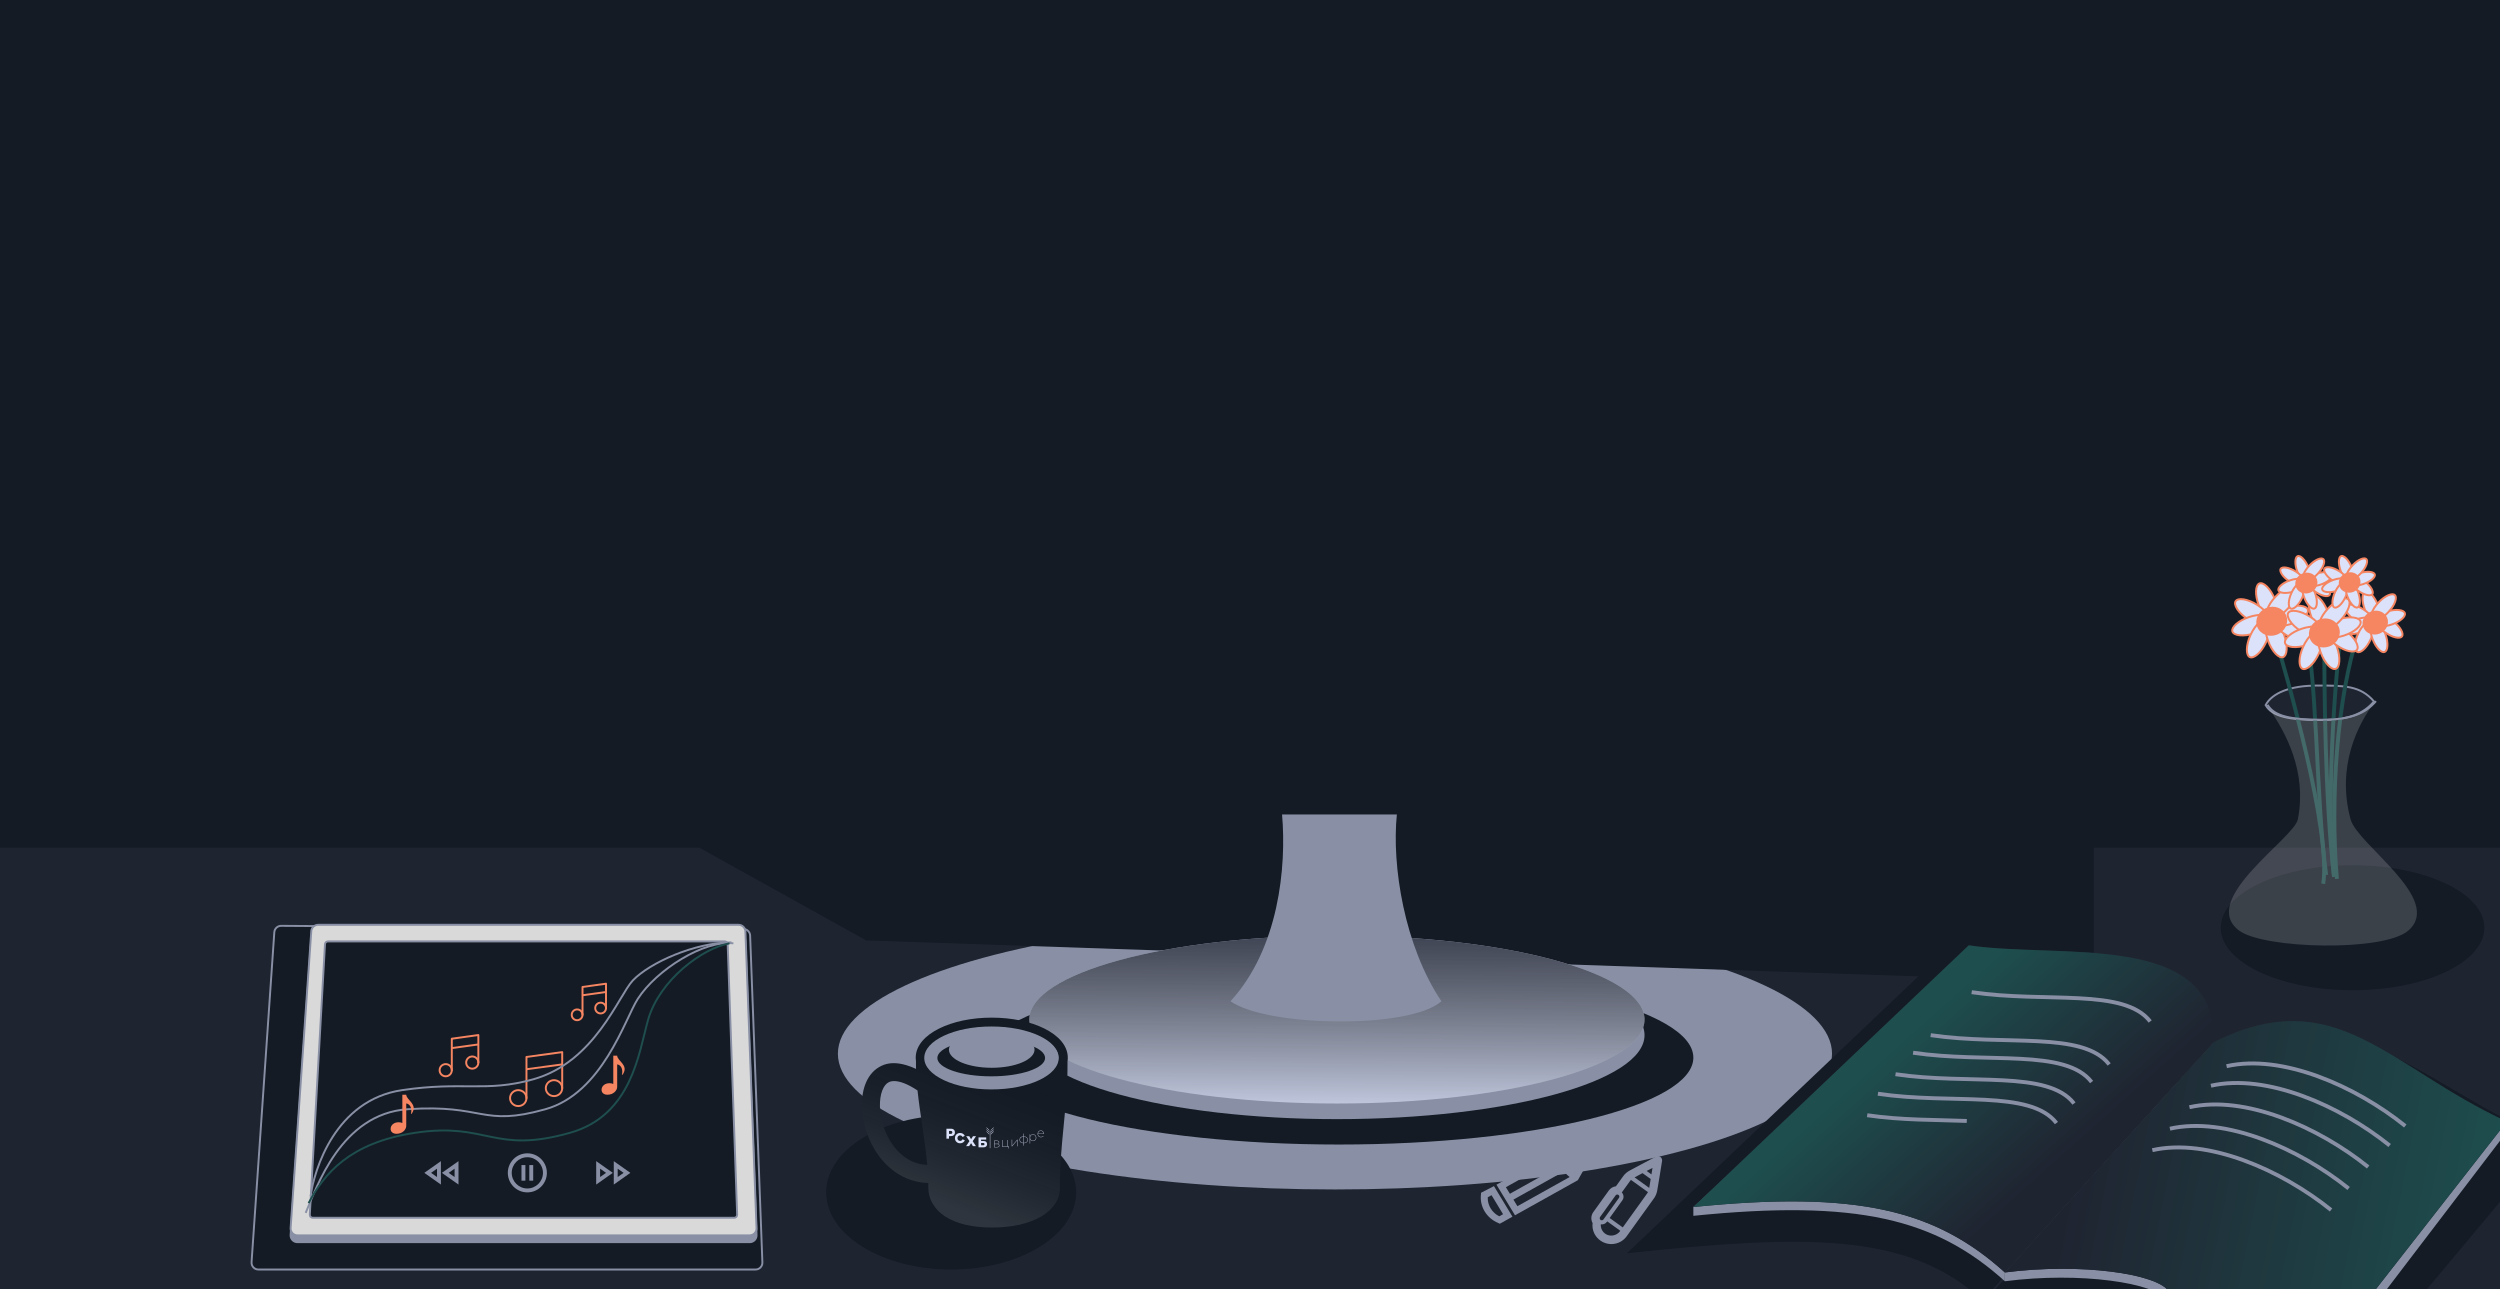 <svg width="1280" height="660" viewBox="0 0 1280 660" fill="none" xmlns="http://www.w3.org/2000/svg">
<g clip-path="url(#clip0_1662_3846)">
<rect width="1280" height="660" fill="#141B25"/>
<rect y="434" width="1280" height="226" fill="#1F2431"/>
<g filter="url(#filter0_f_1662_3846)">
<ellipse cx="683.5" cy="539.5" rx="254.5" ry="69.5" fill="#8990A5"/>
</g>
<g filter="url(#filter1_f_1662_3846)">
<path d="M314 409.5L1072 380V503L443.5 481.5L314 409.5Z" fill="#141B25"/>
</g>
<g filter="url(#filter2_f_1662_3846)">
<ellipse cx="685.5" cy="541.5" rx="181.5" ry="44.5" fill="#141B25"/>
</g>
<g filter="url(#filter3_d_1662_3846)">
<ellipse cx="684.5" cy="526" rx="157.5" ry="43" fill="#8990A5"/>
</g>
<ellipse cx="684.5" cy="522" rx="157.5" ry="43" fill="#BFC6DC"/>
<ellipse cx="684.5" cy="522" rx="157.5" ry="43" fill="url(#paint0_linear_1662_3846)" fill-opacity="0.8"/>
<path d="M630 512.654C654.718 485.779 658.769 443.886 656.413 417H715.191C712.521 443.106 718.986 484.273 738 512.654C722.028 526.946 649.014 525.942 630 512.654Z" fill="#8990A5"/>
<g filter="url(#filter4_f_1662_3846)">
<path d="M1306 584.278C1236.6 554.23 1207.26 508.621 1136.74 541.304L1016 665.709C1059.44 660.438 1104.02 666.301 1110.79 676H1229.27L1306 584.278Z" fill="#141B25"/>
</g>
<g filter="url(#filter5_f_1662_3846)">
<path d="M994.722 488L833 641.658C922.984 632.188 977.158 630.347 1015.19 666L1124.97 539.601C1126.69 475.871 1045.07 495.799 994.722 488Z" fill="#141B25"/>
</g>
<path d="M1114.5 554.5C1116.1 497.3 1036 512 989 505L867 618V622.5C951 614 990.99 624 1026.49 656V651.5L1114.5 554.5Z" fill="#8990A5"/>
<path d="M1216 668L1283.5 579.5V574.5C1226.5 560 1244.06 533.429 1185 562.721L1131.5 642L1148.5 651C1187 645.999 1210 651.8 1216 661V668Z" fill="#8990A5"/>
<path d="M1264.5 595.261C1203 566.761 1177 523.5 1114.5 554.5L1026.5 651.5V656C1065 651 1104 656.8 1110 666V661L1264.5 595.261Z" fill="#8990A5"/>
<line x1="1133.07" y1="534.067" x2="1026.07" y2="652.067" stroke="#8990A5" stroke-width="0.2"/>
<path d="M1008 484L867 618C951 609.5 991 619.5 1026.5 651.5L1133.5 533.5C1135.1 476.3 1055 491 1008 484Z" fill="#1F2431"/>
<path d="M1008 484L867 618C951 609.5 991 619.5 1026.5 651.5L1133.5 533.5C1135.1 476.3 1055 491 1008 484Z" fill="url(#paint1_linear_1662_3846)"/>
<path d="M1283.5 574.261C1222 545.761 1196 502.5 1133.5 533.5L1026.5 651.5C1065 646.5 1104.5 652.061 1110.5 661.261H1215.5L1283.5 574.261Z" fill="#1F2431"/>
<path d="M1283.5 574.261C1222 545.761 1196 502.5 1133.5 533.5L1026.5 651.5C1065 646.5 1104.5 652.061 1110.5 661.261H1215.5L1283.5 574.261Z" fill="url(#paint2_linear_1662_3846)"/>
<path d="M1009.5 508C1047.38 513.641 1087.53 505.644 1100.9 523" stroke="#8990A5" stroke-width="2"/>
<path d="M988.5 530C1026.38 535.641 1066.53 527.644 1079.9 545" stroke="#8990A5" stroke-width="2"/>
<path d="M979.5 539C1017.38 544.641 1057.53 536.644 1070.9 554" stroke="#8990A5" stroke-width="2"/>
<path d="M970.5 550C1008.38 555.641 1048.53 547.644 1061.9 565" stroke="#8990A5" stroke-width="2"/>
<path d="M961.5 560C999.376 565.641 1039.53 557.644 1052.9 575" stroke="#8990A5" stroke-width="2"/>
<path d="M956 571C973.466 573.601 991.416 573.303 1007 573.927" stroke="#8990A5" stroke-width="2"/>
<path d="M1140 545.892C1168.36 539.467 1206 556 1231.5 576.5" stroke="#8990A5" stroke-width="2"/>
<path d="M1132 555.892C1160.36 549.467 1198 566 1223.5 586.5" stroke="#8990A5" stroke-width="2"/>
<path d="M1121 566.892C1149.36 560.467 1187 577 1212.5 597.5" stroke="#8990A5" stroke-width="2"/>
<path d="M1111 577.892C1139.36 571.467 1177 588 1202.5 608.5" stroke="#8990A5" stroke-width="2"/>
<path d="M1102 588.892C1130.36 582.467 1168 599 1193.5 619.5" stroke="#8990A5" stroke-width="2"/>
<g filter="url(#filter6_f_1662_3846)">
<ellipse cx="1204.5" cy="475" rx="67.5" ry="32" fill="#141B25"/>
</g>
<path d="M1215.5 359.149C1210 365.5 1202.75 368.649 1187.68 368.649C1172 368.649 1163.31 366.85 1160 361C1163.31 354.851 1172.41 351 1186.5 351C1200.31 351 1208.5 351 1215.5 359.149Z" fill="#1F2431" stroke="#8990A5"/>
<path d="M1163.5 321.5C1171.17 346.5 1193.5 425.5 1189.5 452.5" stroke="#1E4E4E" stroke-width="2"/>
<path d="M1179 316C1186.67 341 1185.5 408 1191 448" stroke="#1E4E4E" stroke-width="2"/>
<path d="M1190 320C1190 353 1190.42 409.712 1195 448.5" stroke="#1E4E4E" stroke-width="2"/>
<path d="M1199.5 315C1195 351.5 1191 411 1195 449" stroke="#1E4E4E" stroke-width="2"/>
<path d="M1207.5 324C1196.5 357 1193 409.5 1196.5 450" stroke="#1E4E4E" stroke-width="2"/>
<path d="M1210.82 312.18C1211.71 314.467 1212.92 316.354 1214.14 317.56C1214.75 318.163 1215.34 318.579 1215.88 318.798C1216.41 319.017 1216.86 319.032 1217.23 318.889C1217.59 318.746 1217.91 318.431 1218.16 317.909C1218.41 317.384 1218.56 316.676 1218.6 315.82C1218.68 314.108 1218.29 311.899 1217.4 309.612C1216.51 307.324 1215.29 305.437 1214.08 304.232C1213.47 303.629 1212.87 303.213 1212.34 302.993C1211.8 302.775 1211.35 302.76 1210.99 302.903C1210.62 303.046 1210.3 303.36 1210.06 303.883C1209.81 304.408 1209.65 305.116 1209.61 305.972C1209.54 307.684 1209.92 309.893 1210.82 312.18Z" fill="#DBE2F9" stroke="#F68561" stroke-width="1.012"/>
<path d="M1206.31 317.979C1208.38 319.304 1210.47 320.115 1212.16 320.372C1213 320.5 1213.73 320.486 1214.29 320.347C1214.85 320.208 1215.22 319.955 1215.43 319.623C1215.64 319.291 1215.71 318.847 1215.6 318.279C1215.48 317.708 1215.19 317.043 1214.72 316.326C1213.77 314.893 1212.15 313.332 1210.09 312.007C1208.02 310.682 1205.93 309.87 1204.24 309.614C1203.39 309.485 1202.67 309.499 1202.11 309.639C1201.55 309.777 1201.18 310.031 1200.97 310.363C1200.76 310.695 1200.69 311.139 1200.8 311.706C1200.91 312.278 1201.21 312.942 1201.68 313.659C1202.63 315.093 1204.24 316.654 1206.31 317.979Z" fill="#DBE2F9" stroke="#F68561" stroke-width="1.012"/>
<path d="M1208.9 323.761C1211.24 323 1213.19 321.897 1214.46 320.75C1215.1 320.176 1215.55 319.607 1215.8 319.084C1216.05 318.563 1216.09 318.117 1215.97 317.743C1215.84 317.37 1215.55 317.033 1215.04 316.759C1214.53 316.484 1213.83 316.289 1212.98 316.201C1211.27 316.025 1209.04 316.285 1206.71 317.046C1204.37 317.808 1202.42 318.911 1201.14 320.058C1200.51 320.632 1200.06 321.2 1199.81 321.724C1199.56 322.244 1199.52 322.691 1199.64 323.064C1199.77 323.438 1200.06 323.775 1200.57 324.049C1201.08 324.324 1201.78 324.519 1202.63 324.607C1204.34 324.783 1206.57 324.522 1208.9 323.761Z" fill="#DBE2F9" stroke="#F68561" stroke-width="1.012"/>
<path d="M1213.71 327.512C1214.74 325.282 1215.26 323.097 1215.28 321.379C1215.29 320.52 1215.18 319.802 1214.97 319.26C1214.76 318.722 1214.46 318.386 1214.1 318.219C1213.75 318.053 1213.3 318.038 1212.75 318.222C1212.2 318.407 1211.59 318.784 1210.94 319.348C1209.66 320.474 1208.34 322.283 1207.31 324.513C1206.28 326.743 1205.76 328.928 1205.74 330.645C1205.72 331.505 1205.84 332.222 1206.05 332.764C1206.26 333.303 1206.56 333.638 1206.92 333.805C1207.27 333.972 1207.72 333.986 1208.27 333.803C1208.81 333.618 1209.43 333.241 1210.07 332.677C1211.36 331.55 1212.68 329.742 1213.71 327.512Z" fill="#DBE2F9" stroke="#F68561" stroke-width="1.012"/>
<path d="M1221.3 324.551C1220.46 322.243 1219.3 320.327 1218.11 319.092C1217.51 318.474 1216.93 318.044 1216.4 317.811C1215.87 317.58 1215.42 317.554 1215.05 317.688C1214.68 317.822 1214.35 318.129 1214.1 318.645C1213.84 319.164 1213.67 319.867 1213.61 320.722C1213.48 322.431 1213.82 324.649 1214.65 326.957C1215.49 329.265 1216.66 331.181 1217.85 332.416C1218.44 333.034 1219.03 333.464 1219.56 333.697C1220.09 333.928 1220.53 333.955 1220.9 333.821C1221.27 333.687 1221.6 333.38 1221.86 332.864C1222.12 332.345 1222.29 331.641 1222.35 330.786C1222.47 329.077 1222.14 326.859 1221.3 324.551Z" fill="#DBE2F9" stroke="#F68561" stroke-width="1.012"/>
<path d="M1225.04 317.857C1223.07 316.389 1221.05 315.431 1219.38 315.055C1218.54 314.867 1217.82 314.83 1217.25 314.929C1216.69 315.027 1216.3 315.254 1216.07 315.57C1215.83 315.886 1215.73 316.324 1215.8 316.898C1215.87 317.476 1216.12 318.159 1216.54 318.908C1217.38 320.405 1218.88 322.076 1220.85 323.545C1222.82 325.013 1224.84 325.971 1226.51 326.347C1227.35 326.535 1228.07 326.572 1228.64 326.473C1229.21 326.374 1229.59 326.148 1229.83 325.832C1230.06 325.516 1230.16 325.078 1230.09 324.504C1230.02 323.926 1229.78 323.242 1229.35 322.493C1228.51 320.997 1227.01 319.325 1225.04 317.857Z" fill="#DBE2F9" stroke="#F68561" stroke-width="1.012"/>
<path d="M1222.05 313.128C1219.7 313.865 1217.74 314.948 1216.46 316.082C1215.81 316.649 1215.36 317.213 1215.1 317.734C1214.85 318.252 1214.81 318.698 1214.92 319.073C1215.04 319.447 1215.34 319.787 1215.84 320.066C1216.35 320.347 1217.04 320.549 1217.9 320.646C1219.6 320.839 1221.83 320.602 1224.18 319.865C1226.52 319.127 1228.48 318.045 1229.77 316.911C1230.41 316.344 1230.87 315.78 1231.12 315.259C1231.37 314.741 1231.42 314.295 1231.3 313.92C1231.18 313.545 1230.89 313.205 1230.38 312.926C1229.88 312.646 1229.18 312.444 1228.33 312.347C1226.62 312.154 1224.39 312.391 1222.05 313.128Z" fill="#DBE2F9" stroke="#F68561" stroke-width="1.012"/>
<path d="M1217.75 308.514C1216.07 310.308 1214.89 312.218 1214.33 313.84C1214.05 314.651 1213.93 315.367 1213.96 315.948C1213.99 316.525 1214.17 316.938 1214.46 317.208C1214.74 317.477 1215.16 317.631 1215.74 317.628C1216.32 317.624 1217.02 317.459 1217.81 317.126C1219.39 316.46 1221.21 315.158 1222.89 313.365C1224.57 311.571 1225.75 309.661 1226.31 308.039C1226.59 307.227 1226.71 306.511 1226.68 305.931C1226.65 305.353 1226.47 304.941 1226.18 304.671C1225.9 304.401 1225.48 304.247 1224.9 304.251C1224.32 304.255 1223.62 304.419 1222.83 304.752C1221.25 305.418 1219.43 306.72 1217.75 308.514Z" fill="#DBE2F9" stroke="#F68561" stroke-width="1.012"/>
<ellipse cx="6.565" cy="6.058" rx="6.565" ry="6.058" transform="matrix(-0.932 0.363 0.364 0.932 1220.05 310.745)" fill="#F68561"/>
<path d="M1156.57 310.122C1157.65 312.908 1159.13 315.211 1160.62 316.687C1161.37 317.425 1162.1 317.939 1162.77 318.213C1163.44 318.485 1164.01 318.51 1164.49 318.324C1164.97 318.137 1165.37 317.731 1165.68 317.08C1165.98 316.425 1166.17 315.552 1166.22 314.504C1166.32 312.409 1165.85 309.713 1164.76 306.927C1163.67 304.141 1162.19 301.837 1160.7 300.361C1159.95 299.623 1159.22 299.109 1158.55 298.835C1157.89 298.563 1157.31 298.539 1156.84 298.725C1156.36 298.911 1155.95 299.318 1155.65 299.969C1155.34 300.623 1155.15 301.496 1155.1 302.545C1155.01 304.64 1155.48 307.336 1156.57 310.122Z" fill="#DBE2F9" stroke="#F68561" stroke-width="1.012"/>
<path d="M1151.14 317.21C1153.66 318.824 1156.21 319.816 1158.28 320.13C1159.31 320.287 1160.2 320.271 1160.9 320.098C1161.6 319.925 1162.07 319.605 1162.35 319.173C1162.62 318.74 1162.71 318.171 1162.57 317.463C1162.43 316.752 1162.07 315.932 1161.49 315.054C1160.33 313.3 1158.36 311.396 1155.84 309.782C1153.32 308.168 1150.77 307.176 1148.7 306.862C1147.66 306.705 1146.77 306.721 1146.07 306.895C1145.38 307.067 1144.9 307.387 1144.63 307.82C1144.35 308.252 1144.27 308.822 1144.41 309.529C1144.55 310.24 1144.91 311.06 1145.49 311.938C1146.65 313.692 1148.62 315.597 1151.14 317.21Z" fill="#DBE2F9" stroke="#F68561" stroke-width="1.012"/>
<path d="M1154.38 324.24C1157.22 323.313 1159.61 321.968 1161.16 320.564C1161.94 319.862 1162.5 319.161 1162.81 318.509C1163.12 317.86 1163.18 317.289 1163.02 316.802C1162.86 316.316 1162.47 315.888 1161.84 315.546C1161.2 315.203 1160.34 314.964 1159.3 314.857C1157.21 314.641 1154.49 314.96 1151.64 315.888C1148.8 316.815 1146.42 318.16 1144.86 319.564C1144.08 320.266 1143.52 320.967 1143.21 321.619C1142.9 322.268 1142.85 322.839 1143 323.326C1143.16 323.812 1143.55 324.24 1144.18 324.582C1144.82 324.925 1145.68 325.164 1146.72 325.271C1148.81 325.487 1151.53 325.168 1154.38 324.24Z" fill="#DBE2F9" stroke="#F68561" stroke-width="1.012"/>
<path d="M1160.27 328.734C1161.53 326.018 1162.16 323.352 1162.19 321.25C1162.21 320.198 1162.07 319.311 1161.8 318.637C1161.54 317.966 1161.16 317.532 1160.7 317.315C1160.23 317.098 1159.66 317.085 1158.98 317.314C1158.3 317.544 1157.54 318.01 1156.75 318.7C1155.18 320.08 1153.56 322.288 1152.31 325.004C1151.06 327.72 1150.43 330.386 1150.4 332.489C1150.38 333.54 1150.52 334.427 1150.78 335.101C1151.05 335.772 1151.43 336.206 1151.89 336.423C1152.35 336.64 1152.93 336.653 1153.61 336.424C1154.29 336.194 1155.05 335.728 1155.84 335.038C1157.41 333.658 1159.02 331.451 1160.27 328.734Z" fill="#DBE2F9" stroke="#F68561" stroke-width="1.012"/>
<path d="M1169.48 325.055C1168.46 322.243 1167.04 319.904 1165.59 318.393C1164.86 317.636 1164.14 317.104 1163.48 316.814C1162.82 316.526 1162.24 316.487 1161.76 316.662C1161.28 316.836 1160.86 317.233 1160.54 317.876C1160.22 318.522 1160.01 319.391 1159.94 320.438C1159.79 322.529 1160.2 325.236 1161.22 328.047C1162.24 330.859 1163.66 333.198 1165.11 334.709C1165.84 335.466 1166.56 335.998 1167.22 336.288C1167.88 336.576 1168.46 336.615 1168.94 336.44C1169.42 336.266 1169.83 335.869 1170.16 335.226C1170.48 334.58 1170.69 333.711 1170.76 332.664C1170.91 330.573 1170.5 327.866 1169.48 325.055Z" fill="#DBE2F9" stroke="#F68561" stroke-width="1.012"/>
<path d="M1173.99 316.885C1171.59 315.097 1169.12 313.927 1167.07 313.467C1166.05 313.236 1165.16 313.189 1164.45 313.312C1163.75 313.435 1163.25 313.72 1162.94 314.132C1162.64 314.545 1162.51 315.106 1162.6 315.822C1162.69 316.541 1162.99 317.384 1163.51 318.301C1164.54 320.133 1166.37 322.172 1168.77 323.96C1171.17 325.749 1173.64 326.919 1175.68 327.379C1176.71 327.609 1177.6 327.657 1178.31 327.533C1179.01 327.41 1179.51 327.125 1179.81 326.713C1180.12 326.301 1180.24 325.74 1180.16 325.024C1180.07 324.305 1179.76 323.461 1179.25 322.545C1178.22 320.713 1176.39 318.674 1173.99 316.885Z" fill="#DBE2F9" stroke="#F68561" stroke-width="1.012"/>
<path d="M1170.26 311.128C1167.4 312.026 1165 313.347 1163.43 314.735C1162.65 315.429 1162.08 316.124 1161.77 316.773C1161.45 317.418 1161.39 317.989 1161.54 318.477C1161.7 318.965 1162.07 319.397 1162.7 319.745C1163.34 320.094 1164.2 320.342 1165.24 320.461C1167.33 320.697 1170.05 320.406 1172.9 319.508C1175.76 318.61 1178.16 317.29 1179.73 315.902C1180.52 315.208 1181.08 314.513 1181.39 313.864C1181.71 313.219 1181.77 312.648 1181.62 312.16C1181.46 311.672 1181.09 311.24 1180.46 310.892C1179.82 310.543 1178.96 310.295 1177.92 310.176C1175.83 309.939 1173.11 310.23 1170.26 311.128Z" fill="#DBE2F9" stroke="#F68561" stroke-width="1.012"/>
<path d="M1165 305.558C1162.96 307.743 1161.52 310.074 1160.83 312.059C1160.48 313.052 1160.33 313.936 1160.37 314.659C1160.41 315.379 1160.64 315.909 1161.01 316.26C1161.38 316.612 1161.92 316.804 1162.64 316.799C1163.36 316.795 1164.23 316.59 1165.19 316.182C1167.12 315.367 1169.35 313.778 1171.39 311.593C1173.44 309.408 1174.88 307.077 1175.57 305.092C1175.91 304.099 1176.06 303.215 1176.02 302.492C1175.98 301.772 1175.76 301.242 1175.38 300.891C1175.01 300.539 1174.47 300.347 1173.75 300.352C1173.03 300.356 1172.16 300.561 1171.2 300.969C1169.27 301.784 1167.04 303.374 1165 305.558Z" fill="#DBE2F9" stroke="#F68561" stroke-width="1.012"/>
<ellipse cx="7.966" cy="7.351" rx="7.966" ry="7.351" transform="matrix(-0.932 0.363 0.364 0.932 1167.88 308.342)" fill="#F68561"/>
<path d="M1183.52 316.107C1184.61 318.893 1186.09 321.196 1187.58 322.672C1188.33 323.411 1189.06 323.925 1189.73 324.198C1190.39 324.471 1190.97 324.495 1191.44 324.309C1191.92 324.123 1192.33 323.716 1192.63 323.065C1192.94 322.411 1193.13 321.537 1193.18 320.489C1193.27 318.394 1192.8 315.698 1191.71 312.912C1190.63 310.126 1189.15 307.823 1187.66 306.347C1186.91 305.608 1186.18 305.094 1185.51 304.821C1184.84 304.548 1184.27 304.524 1183.79 304.71C1183.32 304.896 1182.91 305.303 1182.6 305.954C1182.3 306.608 1182.11 307.482 1182.06 308.53C1181.96 310.625 1182.44 313.321 1183.52 316.107Z" fill="#DBE2F9" stroke="#F68561" stroke-width="1.012"/>
<path d="M1178.1 323.196C1180.62 324.81 1183.16 325.801 1185.23 326.115C1186.27 326.273 1187.16 326.257 1187.86 326.083C1188.56 325.91 1189.03 325.591 1189.31 325.158C1189.58 324.725 1189.67 324.156 1189.53 323.448C1189.39 322.737 1189.02 321.917 1188.44 321.04C1187.28 319.285 1185.31 317.381 1182.79 315.767C1180.27 314.153 1177.73 313.162 1175.66 312.847C1174.62 312.69 1173.73 312.706 1173.03 312.88C1172.33 313.053 1171.86 313.372 1171.58 313.805C1171.31 314.238 1171.22 314.807 1171.36 315.515C1171.5 316.226 1171.87 317.046 1172.45 317.923C1173.61 319.678 1175.58 321.582 1178.1 323.196Z" fill="#DBE2F9" stroke="#F68561" stroke-width="1.012"/>
<path d="M1181.33 330.227C1184.18 329.299 1186.56 327.954 1188.12 326.55C1188.9 325.848 1189.46 325.147 1189.77 324.495C1190.08 323.846 1190.13 323.275 1189.97 322.789C1189.81 322.302 1189.43 321.874 1188.8 321.533C1188.16 321.19 1187.3 320.951 1186.25 320.843C1184.17 320.628 1181.45 320.947 1178.6 321.874C1175.76 322.801 1173.37 324.146 1171.81 325.55C1171.03 326.253 1170.48 326.954 1170.17 327.606C1169.86 328.254 1169.8 328.826 1169.96 329.312C1170.12 329.799 1170.5 330.227 1171.14 330.568C1171.77 330.911 1172.64 331.15 1173.68 331.258C1175.77 331.473 1178.49 331.154 1181.33 330.227Z" fill="#DBE2F9" stroke="#F68561" stroke-width="1.012"/>
<path d="M1187.23 334.719C1188.48 332.002 1189.12 329.336 1189.15 327.234C1189.16 326.182 1189.03 325.296 1188.76 324.621C1188.5 323.95 1188.12 323.517 1187.65 323.299C1187.19 323.082 1186.62 323.069 1185.94 323.298C1185.25 323.528 1184.5 323.995 1183.71 324.685C1182.13 326.064 1180.52 328.272 1179.27 330.988C1178.02 333.704 1177.38 336.371 1177.35 338.473C1177.34 339.525 1177.47 340.411 1177.74 341.086C1178 341.757 1178.38 342.19 1178.85 342.407C1179.31 342.625 1179.88 342.638 1180.56 342.409C1181.24 342.179 1182 341.712 1182.79 341.022C1184.37 339.643 1185.98 337.435 1187.23 334.719Z" fill="#DBE2F9" stroke="#F68561" stroke-width="1.012"/>
<path d="M1196.44 331.041C1195.42 328.229 1194 325.891 1192.55 324.379C1191.82 323.622 1191.1 323.091 1190.44 322.801C1189.78 322.512 1189.2 322.474 1188.72 322.648C1188.24 322.822 1187.83 323.219 1187.51 323.862C1187.18 324.509 1186.97 325.377 1186.9 326.424C1186.75 328.516 1187.16 331.222 1188.18 334.034C1189.2 336.845 1190.62 339.184 1192.07 340.696C1192.8 341.452 1193.52 341.984 1194.18 342.274C1194.84 342.563 1195.42 342.601 1195.9 342.427C1196.38 342.252 1196.8 341.856 1197.12 341.212C1197.44 340.566 1197.65 339.697 1197.72 338.651C1197.87 336.559 1197.46 333.852 1196.44 331.041Z" fill="#DBE2F9" stroke="#F68561" stroke-width="1.012"/>
<path d="M1200.94 322.871C1198.55 321.082 1196.07 319.912 1194.03 319.452C1193.01 319.222 1192.12 319.174 1191.41 319.298C1190.7 319.421 1190.2 319.706 1189.9 320.118C1189.6 320.53 1189.47 321.091 1189.56 321.807C1189.65 322.526 1189.95 323.37 1190.47 324.286C1191.5 326.118 1193.33 328.157 1195.73 329.946C1198.13 331.734 1200.6 332.904 1202.64 333.364C1203.66 333.595 1204.55 333.642 1205.26 333.519C1205.97 333.396 1206.47 333.111 1206.77 332.699C1207.08 332.286 1207.2 331.725 1207.11 331.009C1207.02 330.29 1206.72 329.447 1206.2 328.53C1205.17 326.698 1203.34 324.659 1200.94 322.871Z" fill="#DBE2F9" stroke="#F68561" stroke-width="1.012"/>
<path d="M1197.21 317.114C1194.36 318.012 1191.96 319.332 1190.39 320.72C1189.6 321.414 1189.04 322.109 1188.72 322.758C1188.41 323.404 1188.34 323.974 1188.5 324.462C1188.65 324.95 1189.03 325.382 1189.66 325.73C1190.29 326.08 1191.15 326.327 1192.2 326.446C1194.28 326.683 1197.01 326.392 1199.86 325.494C1202.72 324.596 1205.11 323.275 1206.69 321.888C1207.47 321.193 1208.03 320.498 1208.35 319.849C1208.67 319.204 1208.73 318.633 1208.58 318.145C1208.42 317.657 1208.04 317.225 1207.41 316.877C1206.78 316.528 1205.92 316.28 1204.88 316.162C1202.79 315.925 1200.07 316.216 1197.21 317.114Z" fill="#DBE2F9" stroke="#F68561" stroke-width="1.012"/>
<path d="M1191.96 311.545C1189.91 313.73 1188.47 316.06 1187.78 318.045C1187.44 319.039 1187.29 319.922 1187.33 320.645C1187.37 321.365 1187.59 321.895 1187.97 322.247C1188.34 322.598 1188.88 322.79 1189.6 322.786C1190.32 322.781 1191.19 322.577 1192.15 322.169C1194.08 321.353 1196.31 319.764 1198.35 317.579C1200.39 315.394 1201.83 313.063 1202.52 311.078C1202.87 310.085 1203.02 309.202 1202.98 308.478C1202.94 307.759 1202.71 307.229 1202.34 306.877C1201.97 306.526 1201.43 306.334 1200.71 306.338C1199.99 306.343 1199.12 306.547 1198.16 306.955C1196.23 307.77 1194 309.36 1191.96 311.545Z" fill="#DBE2F9" stroke="#F68561" stroke-width="1.012"/>
<ellipse cx="7.966" cy="7.351" rx="7.966" ry="7.351" transform="matrix(-0.932 0.363 0.364 0.932 1194.83 314.327)" fill="#F68561"/>
<path d="M1176.28 292.757C1177.05 294.745 1178.11 296.382 1179.16 297.426C1179.69 297.948 1180.2 298.305 1180.66 298.492C1181.11 298.678 1181.49 298.688 1181.79 298.571C1182.09 298.454 1182.35 298.194 1182.56 297.749C1182.77 297.301 1182.91 296.693 1182.94 295.952C1183.01 294.47 1182.67 292.553 1181.9 290.565C1181.12 288.577 1180.07 286.94 1179.01 285.896C1178.49 285.374 1177.98 285.018 1177.52 284.83C1177.06 284.644 1176.69 284.635 1176.39 284.752C1176.09 284.869 1175.82 285.129 1175.61 285.573C1175.4 286.022 1175.27 286.629 1175.24 287.371C1175.17 288.852 1175.5 290.769 1176.28 292.757Z" fill="#DBE2F9" stroke="#F68561" stroke-width="1.012"/>
<path d="M1172.32 297.783C1174.12 298.935 1175.93 299.639 1177.4 299.861C1178.13 299.972 1178.75 299.959 1179.23 299.84C1179.71 299.722 1180.01 299.509 1180.18 299.237C1180.36 298.965 1180.42 298.596 1180.32 298.113C1180.23 297.626 1179.98 297.054 1179.57 296.433C1178.75 295.193 1177.35 293.837 1175.55 292.686C1173.75 291.534 1171.94 290.831 1170.47 290.608C1169.74 290.497 1169.12 290.51 1168.64 290.629C1168.17 290.747 1167.86 290.96 1167.69 291.232C1167.52 291.504 1167.45 291.873 1167.55 292.357C1167.65 292.844 1167.9 293.415 1168.31 294.036C1169.13 295.277 1170.53 296.632 1172.32 297.783Z" fill="#DBE2F9" stroke="#F68561" stroke-width="1.012"/>
<path d="M1174.53 302.819C1176.56 302.157 1178.25 301.199 1179.36 300.206C1179.91 299.709 1180.29 299.22 1180.51 298.774C1180.72 298.33 1180.75 297.958 1180.65 297.653C1180.55 297.347 1180.3 297.065 1179.87 296.832C1179.43 296.597 1178.83 296.428 1178.1 296.352C1176.62 296.2 1174.68 296.425 1172.65 297.087C1170.62 297.749 1168.93 298.707 1167.83 299.699C1167.28 300.196 1166.89 300.685 1166.68 301.132C1166.47 301.575 1166.44 301.947 1166.54 302.253C1166.64 302.558 1166.88 302.841 1167.31 303.074C1167.75 303.309 1168.35 303.477 1169.09 303.553C1170.57 303.706 1172.5 303.48 1174.53 302.819Z" fill="#DBE2F9" stroke="#F68561" stroke-width="1.012"/>
<path d="M1178.68 306.124C1179.58 304.185 1180.03 302.289 1180.05 300.803C1180.06 300.059 1179.96 299.442 1179.78 298.98C1179.6 298.521 1179.35 298.244 1179.06 298.107C1178.77 297.971 1178.39 297.956 1177.93 298.112C1177.46 298.27 1176.93 298.593 1176.37 299.081C1175.26 300.056 1174.11 301.625 1173.22 303.564C1172.33 305.502 1171.88 307.398 1171.86 308.885C1171.85 309.629 1171.94 310.245 1172.12 310.707C1172.3 311.166 1172.56 311.443 1172.85 311.58C1173.14 311.716 1173.51 311.731 1173.98 311.575C1174.44 311.417 1174.97 311.094 1175.53 310.606C1176.64 309.631 1177.79 308.062 1178.68 306.124Z" fill="#DBE2F9" stroke="#F68561" stroke-width="1.012"/>
<path d="M1185.3 303.591C1184.57 301.585 1183.56 299.922 1182.53 298.854C1182.01 298.319 1181.51 297.95 1181.06 297.751C1180.61 297.554 1180.24 297.535 1179.93 297.645C1179.63 297.755 1179.36 298.008 1179.14 298.447C1178.92 298.89 1178.77 299.494 1178.71 300.235C1178.61 301.714 1178.9 303.638 1179.63 305.645C1180.35 307.651 1181.37 309.313 1182.4 310.382C1182.91 310.917 1183.41 311.286 1183.87 311.484C1184.32 311.681 1184.69 311.7 1184.99 311.59C1185.29 311.481 1185.57 311.228 1185.79 310.788C1186.01 310.345 1186.16 309.741 1186.21 309.001C1186.31 307.522 1186.03 305.597 1185.3 303.591Z" fill="#DBE2F9" stroke="#F68561" stroke-width="1.012"/>
<path d="M1188.58 297.784C1186.87 296.508 1185.11 295.677 1183.67 295.352C1182.94 295.189 1182.32 295.158 1181.84 295.242C1181.35 295.326 1181.03 295.517 1180.84 295.776C1180.65 296.035 1180.56 296.398 1180.62 296.887C1180.69 297.38 1180.9 297.968 1181.26 298.616C1181.99 299.912 1183.29 301.363 1185 302.639C1186.71 303.915 1188.47 304.745 1189.92 305.071C1190.64 305.234 1191.26 305.265 1191.74 305.18C1192.23 305.096 1192.55 304.905 1192.74 304.647C1192.93 304.388 1193.02 304.024 1192.96 303.535C1192.9 303.042 1192.69 302.455 1192.32 301.806C1191.59 300.511 1190.29 299.06 1188.58 297.784Z" fill="#DBE2F9" stroke="#F68561" stroke-width="1.012"/>
<path d="M1186.03 293.668C1183.99 294.309 1182.29 295.249 1181.18 296.231C1180.62 296.722 1180.23 297.207 1180.01 297.651C1179.8 298.092 1179.76 298.464 1179.86 298.771C1179.96 299.077 1180.2 299.362 1180.63 299.6C1181.06 299.839 1181.66 300.014 1182.4 300.097C1183.87 300.265 1185.81 300.06 1187.85 299.419C1189.88 298.778 1191.59 297.838 1192.7 296.856C1193.25 296.365 1193.64 295.88 1193.86 295.436C1194.08 294.995 1194.11 294.623 1194.01 294.316C1193.92 294.01 1193.68 293.725 1193.25 293.487C1192.81 293.248 1192.21 293.073 1191.48 292.99C1190 292.822 1188.06 293.027 1186.03 293.668Z" fill="#DBE2F9" stroke="#F68561" stroke-width="1.012"/>
<path d="M1182.31 289.629C1180.86 291.188 1179.83 292.846 1179.34 294.25C1179.1 294.952 1179 295.568 1179.03 296.063C1179.05 296.555 1179.21 296.897 1179.44 297.118C1179.67 297.339 1180.02 297.469 1180.51 297.466C1181.01 297.463 1181.61 297.323 1182.29 297.034C1183.66 296.458 1185.24 295.329 1186.7 293.77C1188.16 292.211 1189.18 290.552 1189.67 289.149C1189.91 288.446 1190.01 287.831 1189.99 287.335C1189.96 286.844 1189.81 286.502 1189.57 286.281C1189.34 286.06 1188.99 285.929 1188.5 285.932C1188.01 285.935 1187.4 286.076 1186.72 286.364C1185.35 286.941 1183.77 288.07 1182.31 289.629Z" fill="#DBE2F9" stroke="#F68561" stroke-width="1.012"/>
<ellipse cx="5.725" cy="5.282" rx="5.725" ry="5.282" transform="matrix(-0.932 0.363 0.364 0.932 1184.27 291.529)" fill="#F68561"/>
<path d="M1198.53 292.563C1199.29 294.511 1200.33 296.115 1201.36 297.137C1201.87 297.648 1202.37 297.997 1202.82 298.18C1203.27 298.362 1203.63 298.371 1203.92 298.257C1204.21 298.144 1204.47 297.891 1204.68 297.457C1204.88 297.019 1205.01 296.424 1205.05 295.698C1205.11 294.247 1204.79 292.369 1204.03 290.421C1203.27 288.473 1202.23 286.869 1201.2 285.847C1200.68 285.335 1200.18 284.987 1199.74 284.804C1199.29 284.622 1198.93 284.613 1198.64 284.727C1198.35 284.84 1198.09 285.093 1197.88 285.527C1197.68 285.965 1197.55 286.56 1197.51 287.286C1197.44 288.737 1197.77 290.615 1198.53 292.563Z" fill="#DBE2F9" stroke="#F68561" stroke-width="1.012"/>
<path d="M1194.65 297.486C1196.41 298.614 1198.19 299.304 1199.62 299.521C1200.34 299.63 1200.95 299.617 1201.41 299.501C1201.88 299.386 1202.18 299.178 1202.34 298.914C1202.51 298.65 1202.57 298.291 1202.48 297.819C1202.38 297.343 1202.14 296.784 1201.74 296.176C1200.93 294.961 1199.56 293.633 1197.8 292.505C1196.04 291.376 1194.26 290.687 1192.83 290.469C1192.11 290.36 1191.5 290.373 1191.04 290.49C1190.57 290.605 1190.27 290.813 1190.11 291.076C1189.94 291.34 1189.88 291.699 1189.97 292.172C1190.07 292.647 1190.31 293.207 1190.71 293.815C1191.52 295.03 1192.89 296.357 1194.65 297.486Z" fill="#DBE2F9" stroke="#F68561" stroke-width="1.012"/>
<path d="M1196.8 302.422C1198.79 301.774 1200.45 300.835 1201.53 299.863C1202.07 299.377 1202.45 298.898 1202.66 298.462C1202.86 298.029 1202.89 297.666 1202.8 297.37C1202.7 297.074 1202.46 296.798 1202.04 296.57C1201.61 296.341 1201.03 296.176 1200.3 296.102C1198.86 295.952 1196.96 296.173 1194.97 296.821C1192.98 297.47 1191.32 298.408 1190.24 299.381C1189.7 299.867 1189.33 300.346 1189.12 300.782C1188.91 301.215 1188.88 301.577 1188.98 301.874C1189.08 302.17 1189.32 302.445 1189.74 302.673C1190.16 302.903 1190.75 303.068 1191.47 303.142C1192.92 303.291 1194.82 303.071 1196.8 302.422Z" fill="#DBE2F9" stroke="#F68561" stroke-width="1.012"/>
<path d="M1200.87 305.668C1201.74 303.768 1202.18 301.91 1202.21 300.455C1202.22 299.726 1202.12 299.123 1201.94 298.671C1201.77 298.223 1201.52 297.954 1201.24 297.821C1200.96 297.689 1200.6 297.674 1200.14 297.827C1199.68 297.981 1199.17 298.297 1198.62 298.775C1197.53 299.73 1196.41 301.267 1195.53 303.166C1194.66 305.066 1194.22 306.923 1194.19 308.379C1194.18 309.108 1194.28 309.711 1194.46 310.162C1194.63 310.61 1194.88 310.88 1195.16 311.013C1195.44 311.145 1195.81 311.16 1196.26 311.007C1196.72 310.853 1197.23 310.537 1197.78 310.059C1198.87 309.104 1199.99 307.567 1200.87 305.668Z" fill="#DBE2F9" stroke="#F68561" stroke-width="1.012"/>
<path d="M1207.35 303.189C1206.64 301.223 1205.65 299.595 1204.64 298.548C1204.14 298.024 1203.65 297.664 1203.2 297.47C1202.76 297.277 1202.4 297.259 1202.11 297.366C1201.81 297.472 1201.55 297.718 1201.33 298.147C1201.12 298.58 1200.97 299.171 1200.92 299.896C1200.82 301.345 1201.1 303.23 1201.81 305.196C1202.52 307.162 1203.52 308.791 1204.52 309.838C1205.03 310.362 1205.52 310.722 1205.96 310.916C1206.4 311.109 1206.77 311.126 1207.06 311.02C1207.35 310.914 1207.62 310.668 1207.83 310.238C1208.05 309.806 1208.2 309.215 1208.25 308.49C1208.35 307.041 1208.07 305.156 1207.35 303.189Z" fill="#DBE2F9" stroke="#F68561" stroke-width="1.012"/>
<path d="M1210.58 297.503C1208.9 296.252 1207.18 295.439 1205.77 295.12C1205.06 294.96 1204.45 294.93 1203.98 295.013C1203.5 295.095 1203.19 295.281 1203.01 295.532C1202.82 295.783 1202.74 296.137 1202.8 296.615C1202.85 297.096 1203.06 297.671 1203.42 298.306C1204.13 299.575 1205.41 300.996 1207.08 302.247C1208.76 303.498 1210.48 304.311 1211.9 304.63C1212.6 304.789 1213.21 304.82 1213.69 304.737C1214.16 304.655 1214.47 304.469 1214.65 304.218C1214.84 303.966 1214.93 303.613 1214.87 303.135C1214.81 302.654 1214.6 302.078 1214.25 301.444C1213.53 300.175 1212.26 298.753 1210.58 297.503Z" fill="#DBE2F9" stroke="#F68561" stroke-width="1.012"/>
<path d="M1208.08 293.47C1206.09 294.098 1204.42 295.019 1203.33 295.98C1202.79 296.461 1202.4 296.936 1202.19 297.37C1201.98 297.801 1201.95 298.163 1202.04 298.46C1202.14 298.757 1202.37 299.035 1202.79 299.267C1203.21 299.501 1203.8 299.672 1204.52 299.754C1205.97 299.918 1207.86 299.717 1209.86 299.089C1211.86 298.461 1213.53 297.54 1214.61 296.579C1215.16 296.098 1215.54 295.623 1215.75 295.189C1215.96 294.758 1216 294.396 1215.9 294.099C1215.81 293.801 1215.57 293.524 1215.15 293.292C1214.73 293.058 1214.15 292.887 1213.42 292.805C1211.98 292.641 1210.08 292.842 1208.08 293.47Z" fill="#DBE2F9" stroke="#F68561" stroke-width="1.012"/>
<path d="M1204.45 289.507C1203.02 291.035 1202.02 292.659 1201.54 294.034C1201.3 294.722 1201.2 295.324 1201.23 295.808C1201.26 296.288 1201.4 296.621 1201.63 296.835C1201.86 297.05 1202.2 297.177 1202.68 297.174C1203.16 297.171 1203.75 297.034 1204.42 296.751C1205.75 296.187 1207.31 295.081 1208.73 293.553C1210.16 292.025 1211.17 290.401 1211.64 289.026C1211.88 288.338 1211.98 287.736 1211.96 287.252C1211.93 286.772 1211.78 286.439 1211.55 286.225C1211.33 286.01 1210.99 285.883 1210.51 285.885C1210.03 285.889 1209.43 286.026 1208.76 286.308C1207.43 286.873 1205.88 287.979 1204.45 289.507Z" fill="#DBE2F9" stroke="#F68561" stroke-width="1.012"/>
<ellipse cx="5.613" cy="5.179" rx="5.613" ry="5.179" transform="matrix(-0.932 0.363 0.364 0.932 1206.36 291.363)" fill="#F68561"/>
<path d="M1161.69 362.672C1170.24 374.897 1181.28 395.146 1176.5 419.499C1174.57 429.313 1125.32 460.85 1146.5 476.5C1159.22 485.895 1220.41 487.387 1233 476.5C1251.5 460.5 1207 432.5 1203.5 419.499C1196.28 392.692 1206.83 371.316 1216 359.149C1210.5 365.5 1203.25 368.649 1188.18 368.649C1174.11 368.649 1165.67 367.2 1161.69 362.672Z" fill="#D9D9D9" fill-opacity="0.2"/>
<path d="M1161 360.851C1164.31 366.701 1173 368.5 1188.68 368.5C1203.75 368.5 1211 365.35 1216.5 359" stroke="#8990A5"/>
<g filter="url(#filter7_f_1662_3846)">
<path d="M139.948 477.25C140.093 475.142 141.853 473.511 143.966 473.526L380.598 475.133C382.739 475.148 384.488 476.845 384.568 478.983L390.844 646.35C390.929 648.616 389.115 650.5 386.847 650.5H132.285C129.968 650.5 128.135 648.537 128.295 646.225L139.948 477.25Z" fill="#141B25"/>
<path d="M143.962 474.026L380.595 475.633C382.468 475.646 383.999 477.131 384.069 479.002L390.345 646.369C390.419 648.352 388.832 650 386.847 650H132.285C130.258 650 128.654 648.282 128.794 646.259L140.447 477.285C140.574 475.44 142.114 474.013 143.962 474.026Z" stroke="#8990A5"/>
</g>
<path d="M162.892 477.025L378.171 478.474C380.043 478.487 381.574 479.971 381.645 481.842L387.343 632.368C387.418 634.351 385.831 636 383.846 636H152.288C150.259 636 148.656 634.281 148.797 632.257L159.377 480.282C159.505 478.439 161.045 477.013 162.892 477.025Z" fill="#8990A5" stroke="#8990A5"/>
<path d="M162.87 473.5H378.147C380.029 473.5 381.574 474.988 381.645 476.869L387.345 628.869C387.419 630.852 385.832 632.5 383.847 632.5H152.288C150.259 632.5 148.656 630.781 148.797 628.757L159.379 476.757C159.507 474.923 161.032 473.5 162.87 473.5Z" fill="#D9D9D9" stroke="#8990A5"/>
<path d="M167.891 482H371.069C371.877 482 372.54 482.64 372.568 483.447L377.428 621.947C377.457 622.796 376.778 623.5 375.929 623.5H160.115C159.254 623.5 158.57 622.776 158.618 621.916L166.393 483.416C166.438 482.621 167.095 482 167.891 482Z" fill="#141B25" stroke="#8990A5"/>
<path d="M287.853 544.977L269.551 547.443M287.853 544.977V538.688L269.551 541.152V547.443M287.853 544.977V557.125M269.551 547.443V562.233" stroke="#F68561" stroke-linecap="round" stroke-linejoin="round"/>
<path d="M265.348 566.312C267.668 566.312 269.548 564.486 269.548 562.232C269.548 559.979 267.668 558.152 265.348 558.152C263.029 558.152 261.148 559.979 261.148 562.232C261.148 564.486 263.029 566.312 265.348 566.312Z" stroke="#F68561" stroke-linecap="round" stroke-linejoin="round"/>
<path d="M283.649 561.206C285.969 561.206 287.849 559.379 287.849 557.126C287.849 554.873 285.969 553.046 283.649 553.046C281.33 553.046 279.449 554.873 279.449 557.126C279.449 559.379 281.33 561.206 283.649 561.206Z" stroke="#F68561" stroke-linecap="round" stroke-linejoin="round"/>
<path d="M244.916 534.748L231.32 536.633M244.916 534.748V529.938L231.32 531.823V536.633M244.916 534.748V544.037M231.32 536.633V547.943" stroke="#F68561" stroke-linecap="round" stroke-linejoin="round"/>
<path d="M228.202 551.062C229.925 551.062 231.322 549.665 231.322 547.942C231.322 546.219 229.925 544.822 228.202 544.822C226.479 544.822 225.082 546.219 225.082 547.942C225.082 549.665 226.479 551.062 228.202 551.062Z" stroke="#F68561" stroke-linecap="round" stroke-linejoin="round"/>
<path d="M241.8 547.157C243.523 547.157 244.92 545.76 244.92 544.037C244.92 542.314 243.523 540.917 241.8 540.917C240.077 540.917 238.68 542.314 238.68 544.037C238.68 545.76 240.077 547.157 241.8 547.157Z" stroke="#F68561" stroke-linecap="round" stroke-linejoin="round"/>
<path d="M310.273 507.911L298.246 509.579M310.273 507.911V503.656L298.246 505.324V509.579M310.273 507.911V516.129M298.246 509.579V519.584" stroke="#F68561" stroke-linecap="round" stroke-linejoin="round"/>
<path d="M295.487 522.344C297.011 522.344 298.247 521.109 298.247 519.584C298.247 518.06 297.011 516.824 295.487 516.824C293.962 516.824 292.727 518.06 292.727 519.584C292.727 521.109 293.962 522.344 295.487 522.344Z" stroke="#F68561" stroke-linecap="round" stroke-linejoin="round"/>
<path d="M307.514 518.889C309.038 518.889 310.274 517.653 310.274 516.129C310.274 514.605 309.038 513.369 307.514 513.369C305.99 513.369 304.754 514.605 304.754 516.129C304.754 517.653 305.99 518.889 307.514 518.889Z" stroke="#F68561" stroke-linecap="round" stroke-linejoin="round"/>
<path d="M159 612.5C160.864 598.842 171.758 563.206 205.806 558.161C237.029 553.534 248.68 559.395 272.913 552.636C304.654 543.782 316.664 509.751 324 502C332.587 492.927 355.859 482.5 374.5 482.5" stroke="#8990A5"/>
<path d="M156.5 621C162.07 608.154 174.495 570.275 208.706 567.922C248.163 565.209 246.306 577.185 279.264 567.922C308.509 559.703 320.041 521.575 326.5 511.5C336.137 496.469 360.646 481.165 375.5 483" stroke="#8990A5"/>
<path d="M158 616C165.879 601.134 178.778 585.071 212.64 579.98C249.718 574.405 252.499 591.13 291.894 579.98C323.462 571.045 327.037 539.138 331.753 522.373C337.626 501.5 360.059 485.323 373.5 483" stroke="#1E4E4E"/>
<path d="M232.75 598.36V602.64L229.72 600.5L232.75 598.36ZM223.75 598.36V602.64L220.72 600.5L223.75 598.36ZM234.75 594.5L226.25 600.5L234.75 606.5V594.5ZM225.75 594.5L217.25 600.5L225.75 606.5V594.5Z" fill="#8990A5"/>
<path d="M267 604.5H269V596.5H267V604.5ZM270 590.5C264.48 590.5 260 594.98 260 600.5C260 606.02 264.48 610.5 270 610.5C275.52 610.5 280 606.02 280 600.5C280 594.98 275.52 590.5 270 590.5ZM270 608.5C265.59 608.5 262 604.91 262 600.5C262 596.09 265.59 592.5 270 592.5C274.41 592.5 278 596.09 278 600.5C278 604.91 274.41 608.5 270 608.5ZM271 604.5H273V596.5H271V604.5Z" fill="#8990A5"/>
<path d="M316.25 598.36L319.28 600.5L316.25 602.64V598.36ZM307.25 598.36L310.28 600.5L307.25 602.64V598.36ZM314.25 594.5V606.5L322.75 600.5L314.25 594.5ZM305.25 594.5V606.5L313.75 600.5L305.25 594.5Z" fill="#8990A5"/>
<g clip-path="url(#clip1_1662_3846)">
<path d="M318.971 549.938C318.549 550.594 318.325 550.313 318.451 549.938C318.787 548.945 318.799 545.41 316 544.969L315.998 556.5C315.998 558.157 314.263 560.5 311 560.5C309.343 560.5 308 559.629 308 558C308 555.881 309.927 554.6 312 554.6C313.328 554.6 314 555 314 555V540.5H316C316 543.176 321.986 545.244 318.971 549.938Z" fill="#F68561"/>
</g>
<g clip-path="url(#clip2_1662_3846)">
<path d="M210.971 569.938C210.549 570.594 210.325 570.313 210.451 569.938C210.787 568.945 210.799 565.41 208 564.969L207.998 576.5C207.998 578.157 206.263 580.5 203 580.5C201.343 580.5 200 579.629 200 578C200 575.881 201.927 574.6 204 574.6C205.328 574.6 206 575 206 575V560.5H208C208 563.176 213.986 565.244 210.971 569.938Z" fill="#F68561"/>
</g>
<g clip-path="url(#clip3_1662_3846)">
<g filter="url(#filter8_f_1662_3846)">
<ellipse cx="487" cy="610.5" rx="64" ry="39.5" fill="#141B25"/>
</g>
<path d="M507.773 521.026C518.182 521.026 527.628 523.091 534.674 526.586C541.721 530.079 546.711 535.233 546.711 541.547C546.711 542.209 546.656 542.86 546.55 543.497L546.558 545.011C546.701 566.383 542.368 587.45 542.698 608.103C542.794 614.108 539.013 619.423 532.901 622.951C526.79 626.479 518.258 628.494 507.861 628.494C497.457 628.494 489.47 626.425 483.909 622.814C478.348 619.203 475.296 613.865 475.296 608.143C475.296 607.325 475.282 606.507 475.264 605.686C464.399 605.399 455.846 599.64 450.224 592.134C444.491 584.481 441.451 575.04 441.281 566.45C441.111 557.859 443.855 549.199 451.376 545.671C455.137 543.907 459.263 543.977 464.073 545.381C465.661 545.845 467.308 546.477 469.004 547.283C468.986 546.527 468.972 545.772 468.972 545.027V543.294C468.887 542.724 468.843 542.138 468.843 541.546C468.843 535.233 473.834 530.079 480.88 526.586C487.926 523.091 497.364 521.026 507.773 521.026ZM507.773 525.844C498.009 525.844 489.188 527.843 483.015 530.904C476.842 533.964 473.662 537.858 473.662 541.546C473.662 545.235 476.842 549.136 483.015 552.197C489.188 555.258 498.009 557.249 507.773 557.249C517.536 557.249 526.358 555.258 532.531 552.197C538.704 549.137 541.893 545.235 541.893 541.546C541.893 537.858 538.704 533.964 532.531 530.904C526.358 527.843 517.536 525.844 507.773 525.844ZM525.731 535.907C531.71 537.636 535.504 540.208 535.504 543.078C535.504 548.284 523.026 552.504 507.636 552.504C492.246 552.504 479.776 548.283 479.776 543.077C479.776 540.431 483.004 538.038 488.195 536.326C486.838 537.384 486.076 538.567 486.076 539.823C486.076 544.253 495.555 547.847 507.249 547.847C518.944 547.847 528.422 544.253 528.422 539.822C528.422 538.4 527.446 537.065 525.731 535.907ZM457.846 553.511C456.727 553.505 455.829 553.715 455.131 554.043C452.34 555.351 450.386 559.923 450.514 566.45C450.643 572.976 453.019 580.761 457.435 586.656C461.636 592.263 467.259 596.028 474.741 596.428C473.619 583.578 471.072 570.52 469.77 558.312C464.428 554.743 460.516 553.525 457.846 553.511Z" fill="#141B25"/>
<path d="M507.773 521.026C518.182 521.026 527.628 523.091 534.674 526.586C541.721 530.079 546.711 535.233 546.711 541.547C546.711 542.209 546.656 542.86 546.55 543.497L546.558 545.011C546.701 566.383 542.368 587.45 542.698 608.103C542.794 614.108 539.013 619.423 532.901 622.951C526.79 626.479 518.258 628.494 507.861 628.494C497.457 628.494 489.47 626.425 483.909 622.814C478.348 619.203 475.296 613.865 475.296 608.143C475.296 607.325 475.282 606.507 475.264 605.686C464.399 605.399 455.846 599.64 450.224 592.134C444.491 584.481 441.451 575.04 441.281 566.45C441.111 557.859 443.855 549.199 451.376 545.671C455.137 543.907 459.263 543.977 464.073 545.381C465.661 545.845 467.308 546.477 469.004 547.283C468.986 546.527 468.972 545.772 468.972 545.027V543.294C468.887 542.724 468.843 542.138 468.843 541.546C468.843 535.233 473.834 530.079 480.88 526.586C487.926 523.091 497.364 521.026 507.773 521.026ZM507.773 525.844C498.009 525.844 489.188 527.843 483.015 530.904C476.842 533.964 473.662 537.858 473.662 541.546C473.662 545.235 476.842 549.136 483.015 552.197C489.188 555.258 498.009 557.249 507.773 557.249C517.536 557.249 526.358 555.258 532.531 552.197C538.704 549.137 541.893 545.235 541.893 541.546C541.893 537.858 538.704 533.964 532.531 530.904C526.358 527.843 517.536 525.844 507.773 525.844ZM525.731 535.907C531.71 537.636 535.504 540.208 535.504 543.078C535.504 548.284 523.026 552.504 507.636 552.504C492.246 552.504 479.776 548.283 479.776 543.077C479.776 540.431 483.004 538.038 488.195 536.326C486.838 537.384 486.076 538.567 486.076 539.823C486.076 544.253 495.555 547.847 507.249 547.847C518.944 547.847 528.422 544.253 528.422 539.822C528.422 538.4 527.446 537.065 525.731 535.907ZM457.846 553.511C456.727 553.505 455.829 553.715 455.131 554.043C452.34 555.351 450.386 559.923 450.514 566.45C450.643 572.976 453.019 580.761 457.435 586.656C461.636 592.263 467.259 596.028 474.741 596.428C473.619 583.578 471.072 570.52 469.77 558.312C464.428 554.743 460.516 553.525 457.846 553.511Z" fill="url(#paint3_linear_1662_3846)" fill-opacity="0.2"/>
<ellipse cx="34.418" cy="16.113" rx="34.418" ry="16.113" transform="matrix(-1 0 0 1 542.055 525.562)" fill="#8990A5"/>
<ellipse cx="27.586" cy="9.41" rx="27.586" ry="9.41" transform="matrix(-1 0 0 1 535.094 532.266)" fill="#141B25"/>
<ellipse cx="21.914" cy="9.281" rx="21.914" ry="9.281" transform="matrix(-1 0 0 1 529.68 528.141)" fill="#8990A5"/>
<path d="M507.023 587.853H506.804V578.936H507.023V587.853Z" fill="#DBE2F9"/>
<path d="M507.382 578.84L507.23 578.688L508.661 577.254L508.812 577.406L507.382 578.84Z" fill="#DBE2F9"/>
<path d="M507.382 579.858L507.23 579.706L508.661 578.272L508.812 578.423L507.382 579.858Z" fill="#DBE2F9"/>
<path d="M507.382 580.819L507.23 580.666L508.661 579.232L508.812 579.384L507.382 580.819Z" fill="#DBE2F9"/>
<path d="M506.429 578.84L504.999 577.406L505.151 577.254L506.58 578.688L506.429 578.84Z" fill="#DBE2F9"/>
<path d="M506.429 579.829L504.999 578.395L505.151 578.243L506.58 579.677L506.429 579.829Z" fill="#DBE2F9"/>
<path d="M506.429 580.819L504.999 579.384L505.151 579.232L506.58 580.666L506.429 580.819Z" fill="#DBE2F9"/>
<path d="M487.023 577.902C487.585 577.902 488.044 578.077 488.402 578.428C488.758 578.778 488.937 579.232 488.937 579.791C488.937 580.35 488.755 580.825 488.39 581.171C488.025 581.517 487.539 581.689 486.932 581.689H485.891V583H484.57V577.902H487.023ZM485.891 580.553H486.81C487.043 580.553 487.232 580.482 487.379 580.34C487.526 580.198 487.599 580.018 487.599 579.799C487.599 579.58 487.528 579.399 487.386 579.254C487.245 579.109 487.06 579.037 486.832 579.037H485.891V580.553Z" fill="#DBE2F9"/>
<path d="M491.577 585.369C490.813 585.369 490.18 585.119 489.678 584.618C489.177 584.117 488.926 583.489 488.926 582.732C488.926 581.976 489.175 581.345 489.674 580.843C490.173 580.34 490.807 580.088 491.577 580.088C492.118 580.088 492.603 580.221 493.031 580.484C493.459 580.748 493.766 581.104 493.954 581.551L492.807 582.138C492.701 581.89 492.537 581.69 492.314 581.54C492.091 581.39 491.838 581.315 491.554 581.315C491.17 581.315 490.85 581.449 490.594 581.719C490.338 581.989 490.21 582.326 490.21 582.732C490.21 583.138 490.339 583.47 490.597 583.742C490.855 584.014 491.177 584.15 491.562 584.15C491.845 584.15 492.101 584.074 492.329 583.922C492.557 583.77 492.721 583.564 492.822 583.304L493.999 583.846C493.812 584.308 493.5 584.677 493.065 584.955C492.63 585.232 492.134 585.369 491.577 585.369Z" fill="#DBE2F9"/>
<path d="M498.169 581.738H499.725L498.017 584.283L499.703 586.836H498.132L497.197 585.304L496.18 586.836H494.631L496.347 584.253L494.691 581.738H496.262L497.197 583.263L498.169 581.738Z" fill="#DBE2F9"/>
<path d="M502.321 584.192H503.673C504.194 584.192 504.611 584.339 504.922 584.634C505.233 584.929 505.389 585.317 505.389 585.799C505.389 586.281 505.229 586.674 504.91 586.976C504.591 587.279 504.174 587.43 503.657 587.43H500.999V582.333H504.932V583.468H502.32V584.192L502.321 584.192ZM503.414 586.386C503.602 586.386 503.756 586.33 503.877 586.218C503.999 586.107 504.059 585.964 504.059 585.792C504.059 585.619 504.001 585.478 503.885 585.369C503.768 585.26 503.621 585.205 503.444 585.205H502.32V586.386H503.414Z" fill="#DBE2F9"/>
<path d="M509 587.437V584.002H510.39C510.761 584.002 511.052 584.077 511.264 584.227C511.48 584.372 511.588 584.588 511.588 584.875C511.588 585.158 511.485 585.37 511.277 585.511C511.07 585.652 510.798 585.723 510.463 585.723L510.556 585.643C510.957 585.643 511.251 585.718 511.436 585.868C511.622 586.018 511.714 586.237 511.714 586.524C511.714 586.819 511.608 587.047 511.396 587.206C511.185 587.36 510.86 587.437 510.423 587.437H509ZM509.218 587.252H510.43C510.779 587.252 511.043 587.195 511.224 587.08C511.405 586.961 511.496 586.773 511.496 586.517C511.496 586.266 511.416 586.08 511.257 585.961C511.099 585.842 510.845 585.782 510.496 585.782H509.218V587.252ZM509.218 585.604H510.39C510.699 585.604 510.94 585.544 511.112 585.425C511.284 585.306 511.37 585.129 511.37 584.895C511.37 584.661 511.284 584.485 511.112 584.366C510.94 584.246 510.699 584.187 510.39 584.187H509.218V585.604Z" fill="#BFC6DC"/>
<path d="M513.051 587.128V583.692H513.269V586.936H515.699V583.692H515.917V587.128H513.051ZM516.288 588.002V587.081L516.361 587.128H515.699V586.936H516.5V588.002H516.288Z" fill="#BFC6DC"/>
<path d="M518 586.937V583.502H518.218V586.586L520.8 583.502H520.992V586.937H520.774V583.852L518.185 586.937H518Z" fill="#BFC6DC"/>
<path d="M524.125 585.328C524.121 585.328 524.114 585.328 524.105 585.328C524.101 585.328 524.094 585.328 524.085 585.328C524.081 585.328 524.076 585.328 524.072 585.328C523.419 585.324 522.909 585.169 522.543 584.865C522.181 584.556 522 584.128 522 583.581C522 583.033 522.183 582.607 522.549 582.303C522.92 581.994 523.437 581.839 524.099 581.839C524.103 581.839 524.107 581.839 524.112 581.839C524.116 581.839 524.121 581.839 524.125 581.839C524.129 581.839 524.132 581.839 524.132 581.839C524.798 581.844 525.314 581.998 525.681 582.303C526.047 582.607 526.23 583.033 526.23 583.581C526.23 584.132 526.045 584.562 525.674 584.871C525.308 585.176 524.791 585.328 524.125 585.328ZM524.125 585.13C524.527 585.13 524.869 585.068 525.151 584.944C525.434 584.821 525.648 584.644 525.793 584.415C525.943 584.181 526.018 583.903 526.018 583.581C526.018 583.254 525.943 582.978 525.793 582.753C525.648 582.524 525.434 582.349 525.151 582.23C524.869 582.106 524.527 582.045 524.125 582.045C524.121 582.045 524.114 582.045 524.105 582.045C524.096 582.045 524.09 582.045 524.085 582.045C523.688 582.045 523.35 582.106 523.072 582.23C522.794 582.349 522.583 582.524 522.437 582.753C522.291 582.983 522.218 583.258 522.218 583.581C522.218 583.903 522.291 584.179 522.437 584.408C522.587 584.638 522.801 584.814 523.079 584.938C523.357 585.061 523.695 585.125 524.092 585.13C524.096 585.13 524.101 585.13 524.105 585.13C524.114 585.13 524.121 585.13 524.125 585.13ZM524.006 586.586V580.39H524.224V586.586H524.006Z" fill="#BFC6DC"/>
<path d="M528.897 584.236C528.588 584.236 528.31 584.165 528.062 584.024C527.815 583.878 527.619 583.675 527.473 583.415C527.332 583.15 527.261 582.845 527.261 582.501C527.261 582.152 527.332 581.848 527.473 581.588C527.619 581.323 527.815 581.118 528.062 580.972C528.31 580.826 528.588 580.753 528.897 580.753C529.214 580.753 529.499 580.828 529.751 580.979C530.006 581.129 530.207 581.334 530.353 581.594C530.503 581.855 530.578 582.157 530.578 582.501C530.578 582.841 530.503 583.141 530.353 583.401C530.207 583.662 530.006 583.867 529.751 584.017C529.499 584.163 529.214 584.236 528.897 584.236ZM527.202 585.5V580.78H527.414V581.985L527.354 582.508L527.42 583.031V585.5H527.202ZM528.89 584.037C529.168 584.037 529.417 583.973 529.638 583.845C529.863 583.717 530.04 583.536 530.168 583.302C530.296 583.068 530.36 582.801 530.36 582.501C530.36 582.192 530.296 581.923 530.168 581.694C530.04 581.464 529.863 581.285 529.638 581.157C529.417 581.025 529.168 580.959 528.89 580.959C528.607 580.959 528.356 581.025 528.135 581.157C527.915 581.285 527.74 581.464 527.612 581.694C527.484 581.923 527.42 582.192 527.42 582.501C527.42 582.801 527.484 583.068 527.612 583.302C527.74 583.536 527.915 583.717 528.135 583.845C528.356 583.973 528.607 584.037 528.89 584.037Z" fill="#BFC6DC"/>
<path d="M532.996 582.289C532.657 582.289 532.356 582.216 532.096 582.07C531.836 581.92 531.63 581.713 531.48 581.448C531.33 581.183 531.255 580.883 531.255 580.547C531.255 580.208 531.324 579.908 531.46 579.647C531.602 579.387 531.794 579.182 532.036 579.032C532.284 578.881 532.562 578.806 532.871 578.806C533.175 578.806 533.449 578.879 533.691 579.025C533.939 579.171 534.131 579.374 534.267 579.634C534.409 579.89 534.479 580.186 534.479 580.521C534.479 580.53 534.479 580.541 534.479 580.554C534.479 580.563 534.479 580.572 534.479 580.581H531.401V580.402H534.36L534.274 580.508C534.274 580.221 534.212 579.965 534.089 579.74C533.969 579.51 533.804 579.332 533.592 579.204C533.38 579.071 533.14 579.005 532.871 579.005C532.601 579.005 532.361 579.071 532.149 579.204C531.937 579.332 531.769 579.51 531.646 579.74C531.527 579.965 531.467 580.223 531.467 580.514V580.554C531.467 580.854 531.533 581.121 531.666 581.355C531.798 581.585 531.979 581.766 532.209 581.898C532.438 582.026 532.701 582.09 532.996 582.09C533.221 582.09 533.433 582.048 533.632 581.964C533.835 581.88 534.003 581.752 534.135 581.58L534.274 581.726C534.12 581.911 533.93 582.052 533.705 582.15C533.484 582.242 533.248 582.289 532.996 582.289Z" fill="#BFC6DC"/>
</g>
<path d="M815.444 628.824C815.862 631.383 817.253 633.627 819.358 635.136C821.462 636.645 824.031 637.252 826.588 636.834C829.103 636.429 831.355 635.044 832.851 632.982C832.9 632.92 846.921 613.415 846.921 613.415C847.58 612.498 848.12 611.246 848.44 609.884C848.688 608.818 850.592 596.822 850.974 594.427C851.036 594.035 850.988 593.634 850.835 593.269C850.683 592.903 850.431 592.587 850.11 592.356C849.788 592.125 849.408 591.987 849.013 591.959C848.618 591.931 848.223 592.013 847.871 592.196C845.722 593.318 834.961 598.95 834.03 599.525C832.842 600.257 831.827 601.169 831.165 602.09L827.356 607.388L827.192 607.393C825.841 607.614 824.574 608.35 823.71 609.55L815.764 620.605C815.182 621.417 814.841 622.375 814.779 623.371C814.716 624.368 814.935 625.361 815.411 626.239C815.318 627.091 815.301 627.954 815.444 628.824ZM836.907 602.812C837.715 602.369 839.188 601.586 840.971 600.649L845.157 603.658C844.831 605.649 844.559 607.298 844.403 608.199L836.907 602.812ZM845.541 601.297L843.086 599.533L846.077 597.962L845.541 601.297ZM830.363 610.529L834.636 604.584L835.07 604.122L843.743 610.354L843.444 610.91L830.851 628.43L824.142 623.607L830.658 614.541C831.564 613.283 831.371 611.63 830.363 610.529ZM819.239 623.1L827.186 612.044C827.352 611.814 827.603 611.659 827.883 611.613C828.163 611.567 828.45 611.634 828.681 611.799C828.911 611.965 829.066 612.215 829.112 612.495C829.158 612.775 829.09 613.062 828.925 613.292L820.979 624.348C820.812 624.577 820.562 624.732 820.283 624.777C820.003 624.823 819.717 624.757 819.486 624.592C819.371 624.511 819.274 624.407 819.2 624.288C819.126 624.169 819.076 624.036 819.053 623.897C819.03 623.758 819.035 623.617 819.067 623.48C819.099 623.343 819.157 623.214 819.239 623.1ZM819.623 626.861C820.205 626.957 820.802 626.89 821.347 626.666C821.893 626.443 822.366 626.073 822.713 625.597L822.894 625.346L829.603 630.169L829.465 630.36C827.726 632.769 824.205 633.348 821.856 631.655C821.276 631.241 820.784 630.716 820.408 630.11C820.033 629.504 819.781 628.83 819.667 628.126C819.597 627.707 819.595 627.284 819.623 626.861Z" fill="#8990A5"/>
<path d="M816.502 588.968L807.854 604.264L775.679 622.219L766.197 606.567L798.372 588.613L816.502 588.968ZM805.196 601.785L810.455 592.342L799.302 592.056L771.014 607.841L776.908 617.571L805.196 601.785Z" fill="#8990A5"/>
<path d="M801.03 590.384C800.964 594.807 803.527 599.037 807.565 601.17L805.87 604.097C800.716 601.313 797.513 596.025 797.542 590.349L801.03 590.384Z" fill="#8990A5"/>
<path d="M773.341 615.053L771.529 612.063L799.628 596.369L801.441 599.353L773.341 615.053ZM813.475 590.655L808.179 590.498C808.212 592.46 809.237 594.152 810.998 595.151L813.475 590.655ZM764.898 607.291L774.38 622.942L767.902 626.557L767.085 626.164C761.112 623.696 757.524 617.774 758.244 611.57L758.292 610.695L764.898 607.291ZM769.563 621.668L763.669 611.939L761.725 613.024C761.576 617.069 763.882 620.876 767.619 622.753L769.563 621.668Z" fill="#8990A5"/>
</g>
<defs>
<filter id="filter0_f_1662_3846" x="229" y="270" width="909" height="539" filterUnits="userSpaceOnUse" color-interpolation-filters="sRGB">
<feFlood flood-opacity="0" result="BackgroundImageFix"/>
<feBlend mode="normal" in="SourceGraphic" in2="BackgroundImageFix" result="shape"/>
<feGaussianBlur stdDeviation="100" result="effect1_foregroundBlur_1662_3846"/>
</filter>
<filter id="filter1_f_1662_3846" x="274" y="340" width="838" height="203" filterUnits="userSpaceOnUse" color-interpolation-filters="sRGB">
<feFlood flood-opacity="0" result="BackgroundImageFix"/>
<feBlend mode="normal" in="SourceGraphic" in2="BackgroundImageFix" result="shape"/>
<feGaussianBlur stdDeviation="20" result="effect1_foregroundBlur_1662_3846"/>
</filter>
<filter id="filter2_f_1662_3846" x="484" y="477" width="403" height="129" filterUnits="userSpaceOnUse" color-interpolation-filters="sRGB">
<feFlood flood-opacity="0" result="BackgroundImageFix"/>
<feBlend mode="normal" in="SourceGraphic" in2="BackgroundImageFix" result="shape"/>
<feGaussianBlur stdDeviation="10" result="effect1_foregroundBlur_1662_3846"/>
</filter>
<filter id="filter3_d_1662_3846" x="407" y="367" width="555" height="326" filterUnits="userSpaceOnUse" color-interpolation-filters="sRGB">
<feFlood flood-opacity="0" result="BackgroundImageFix"/>
<feColorMatrix in="SourceAlpha" type="matrix" values="0 0 0 0 0 0 0 0 0 0 0 0 0 0 0 0 0 0 127 0" result="hardAlpha"/>
<feMorphology radius="20" operator="dilate" in="SourceAlpha" result="effect1_dropShadow_1662_3846"/>
<feOffset dy="4"/>
<feGaussianBlur stdDeviation="50"/>
<feComposite in2="hardAlpha" operator="out"/>
<feColorMatrix type="matrix" values="0 0 0 0 0.122 0 0 0 0 0.141 0 0 0 0 0.192 0 0 0 1 0"/>
<feBlend mode="normal" in2="BackgroundImageFix" result="effect1_dropShadow_1662_3846"/>
<feBlend mode="normal" in="SourceGraphic" in2="effect1_dropShadow_1662_3846" result="shape"/>
</filter>
<filter id="filter4_f_1662_3846" x="996" y="510" width="330" height="186" filterUnits="userSpaceOnUse" color-interpolation-filters="sRGB">
<feFlood flood-opacity="0" result="BackgroundImageFix"/>
<feBlend mode="normal" in="SourceGraphic" in2="BackgroundImageFix" result="shape"/>
<feGaussianBlur stdDeviation="10" result="effect1_foregroundBlur_1662_3846"/>
</filter>
<filter id="filter5_f_1662_3846" x="813" y="468" width="332" height="218" filterUnits="userSpaceOnUse" color-interpolation-filters="sRGB">
<feFlood flood-opacity="0" result="BackgroundImageFix"/>
<feBlend mode="normal" in="SourceGraphic" in2="BackgroundImageFix" result="shape"/>
<feGaussianBlur stdDeviation="10" result="effect1_foregroundBlur_1662_3846"/>
</filter>
<filter id="filter6_f_1662_3846" x="1121" y="427" width="167" height="96" filterUnits="userSpaceOnUse" color-interpolation-filters="sRGB">
<feFlood flood-opacity="0" result="BackgroundImageFix"/>
<feBlend mode="normal" in="SourceGraphic" in2="BackgroundImageFix" result="shape"/>
<feGaussianBlur stdDeviation="8" result="effect1_foregroundBlur_1662_3846"/>
</filter>
<filter id="filter7_f_1662_3846" x="108.285" y="453.525" width="302.562" height="216.975" filterUnits="userSpaceOnUse" color-interpolation-filters="sRGB">
<feFlood flood-opacity="0" result="BackgroundImageFix"/>
<feBlend mode="normal" in="SourceGraphic" in2="BackgroundImageFix" result="shape"/>
<feGaussianBlur stdDeviation="10" result="effect1_foregroundBlur_1662_3846"/>
</filter>
<filter id="filter8_f_1662_3846" x="407" y="555" width="160" height="111" filterUnits="userSpaceOnUse" color-interpolation-filters="sRGB">
<feFlood flood-opacity="0" result="BackgroundImageFix"/>
<feBlend mode="normal" in="SourceGraphic" in2="BackgroundImageFix" result="shape"/>
<feGaussianBlur stdDeviation="8" result="effect1_foregroundBlur_1662_3846"/>
</filter>
<linearGradient id="paint0_linear_1662_3846" x1="685" y1="479" x2="684.5" y2="565" gradientUnits="userSpaceOnUse">
<stop stop-color="#1F2431"/>
<stop offset="1" stop-opacity="0"/>
</linearGradient>
<linearGradient id="paint1_linear_1662_3846" x1="971.5" y1="534.5" x2="1038" y2="609" gradientUnits="userSpaceOnUse">
<stop stop-color="#1E4E4E"/>
<stop offset="1" stop-color="#1F2431"/>
</linearGradient>
<linearGradient id="paint2_linear_1662_3846" x1="1283.02" y1="591.753" x2="1070.01" y2="548.956" gradientUnits="userSpaceOnUse">
<stop stop-color="#1E4E4E"/>
<stop offset="0.995" stop-color="#1F2431"/>
</linearGradient>
<linearGradient id="paint3_linear_1662_3846" x1="486.999" y1="618.5" x2="516.999" y2="542" gradientUnits="userSpaceOnUse">
<stop stop-color="#D9D9D9" stop-opacity="0.7"/>
<stop offset="1" stop-opacity="0"/>
</linearGradient>
<clipPath id="clip0_1662_3846">
<rect width="1280" height="660" fill="white"/>
</clipPath>
<clipPath id="clip1_1662_3846">
<rect width="20" height="20" fill="white" transform="translate(304 540.5)"/>
</clipPath>
<clipPath id="clip2_1662_3846">
<rect width="20" height="20" fill="white" transform="translate(196 560.5)"/>
</clipPath>
<clipPath id="clip3_1662_3846">
<rect width="151" height="154" fill="white" transform="matrix(-1 0 0 1 565 507)"/>
</clipPath>
</defs>
</svg>
